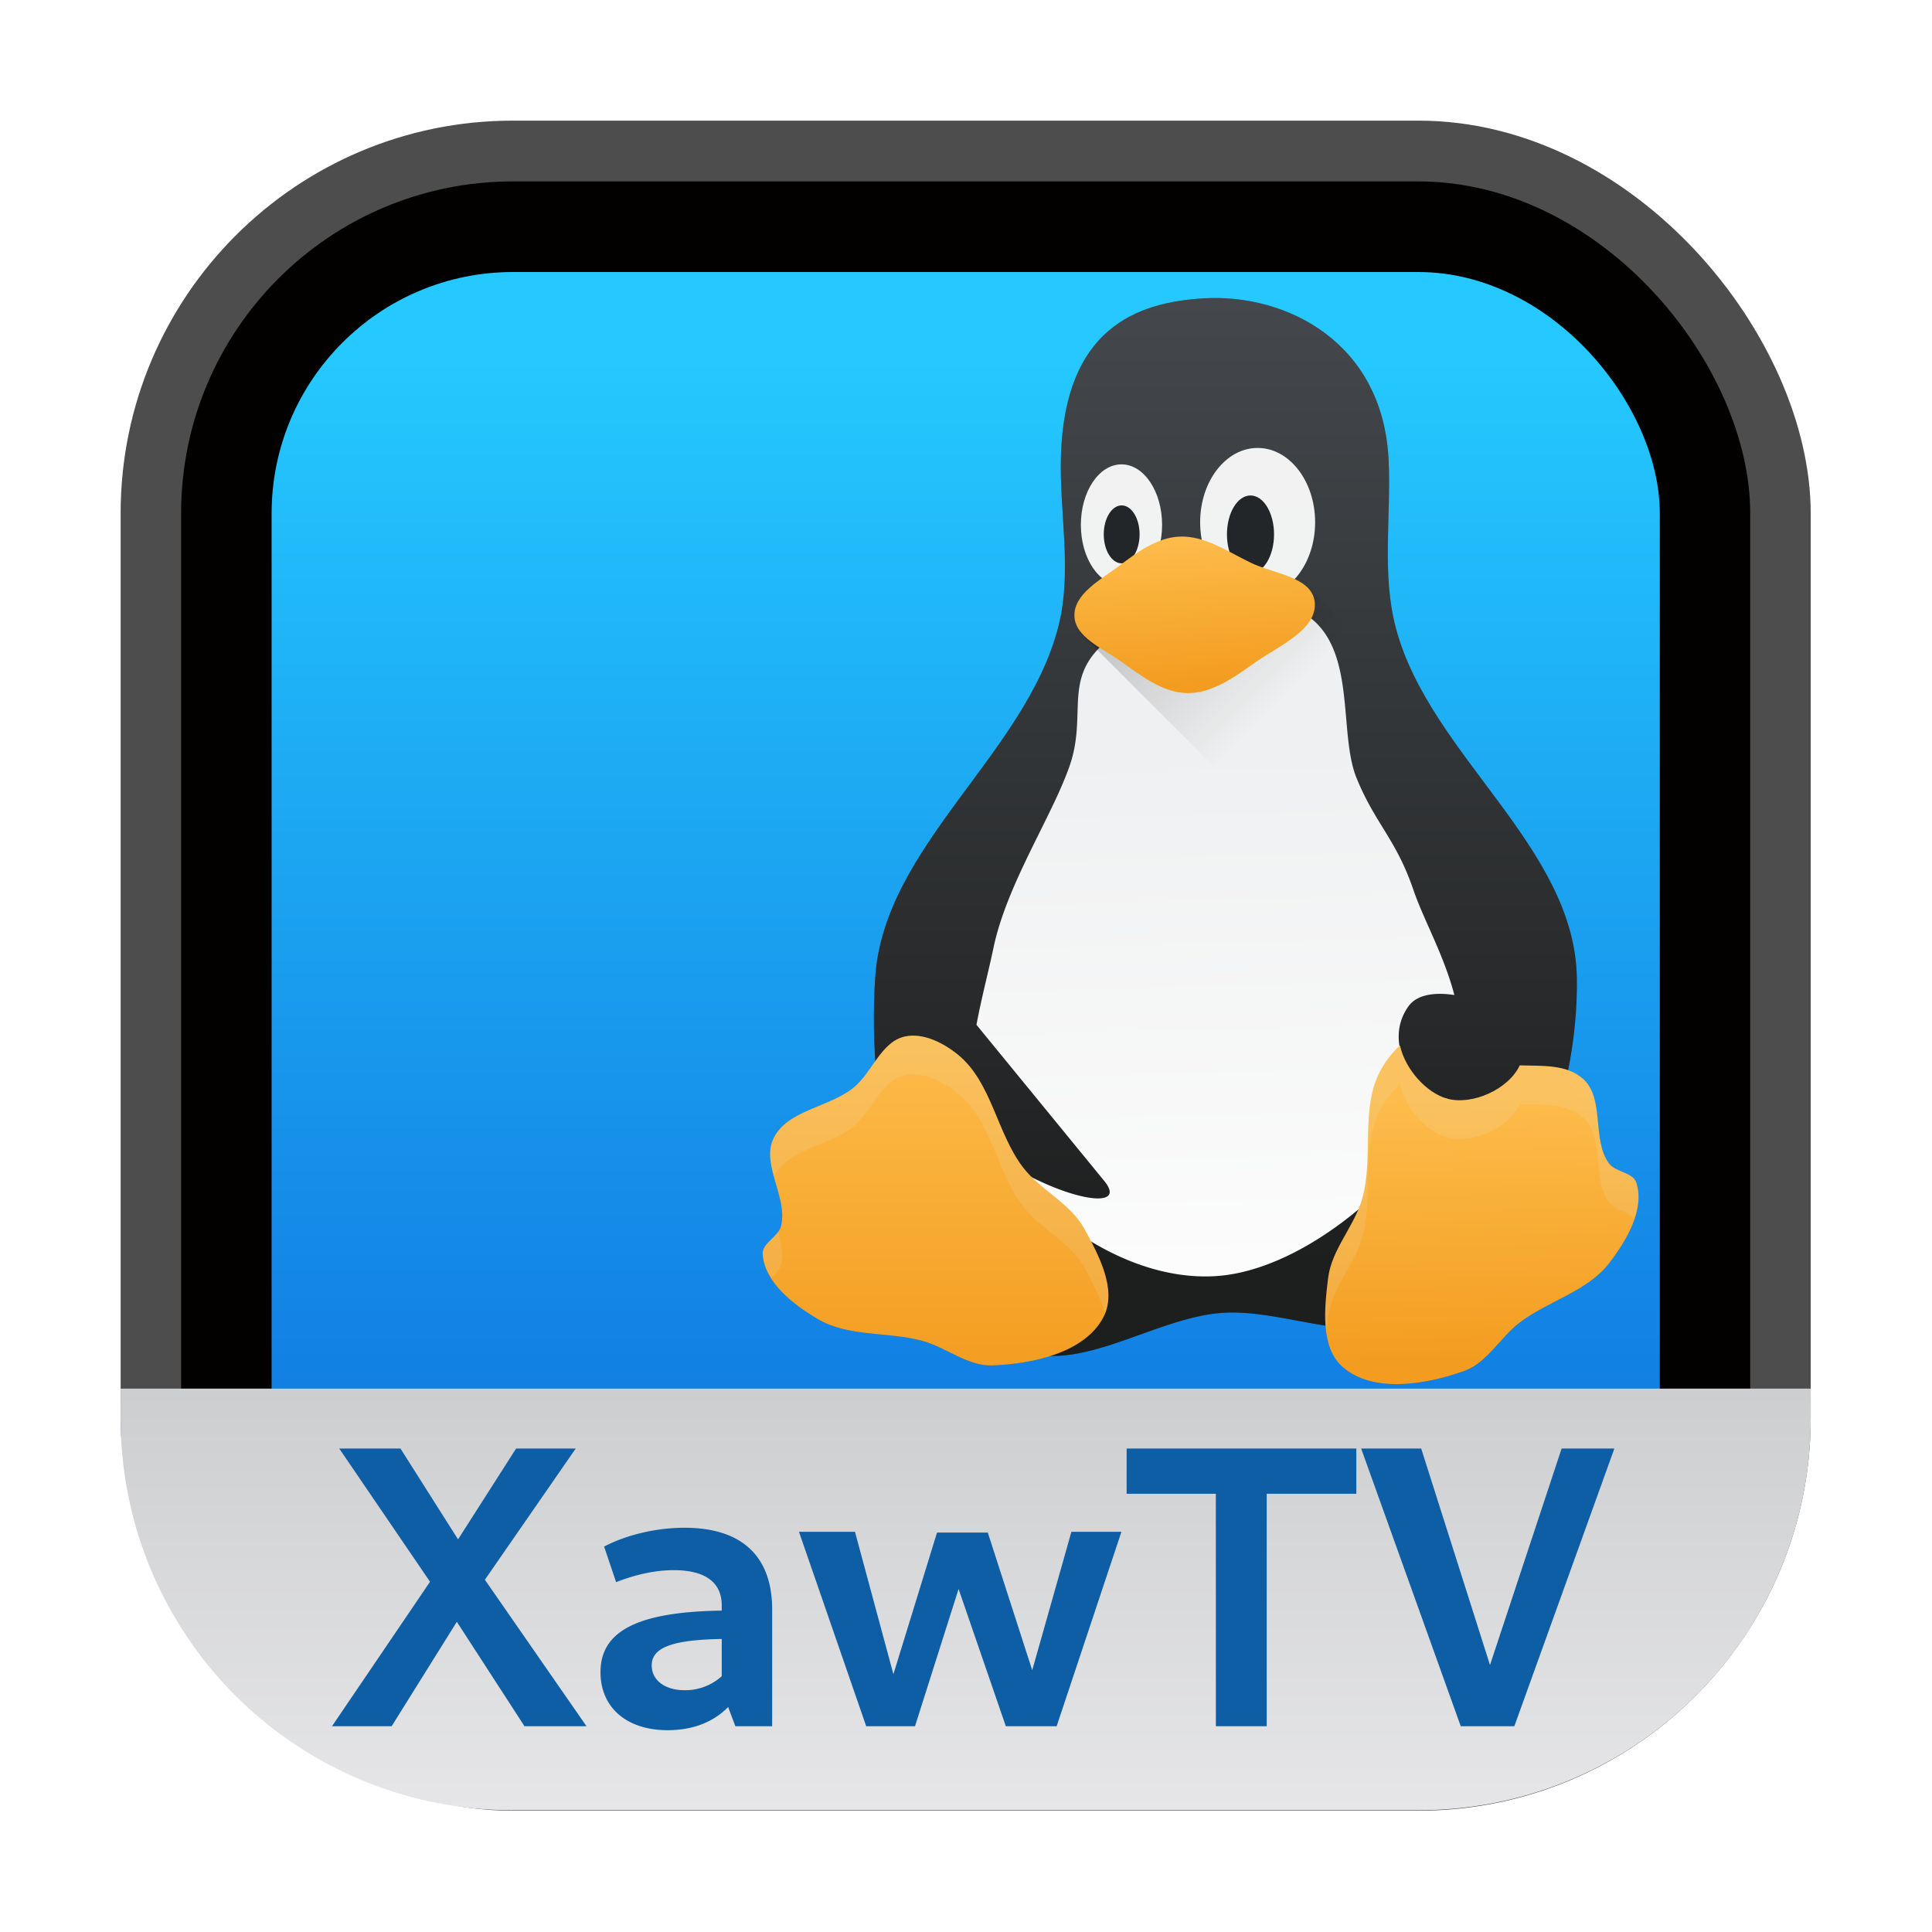 <svg xmlns="http://www.w3.org/2000/svg" xmlns:xlink="http://www.w3.org/1999/xlink" width="64" height="64"><defs><linearGradient id="b" x1="7.937" x2="7.937" y1="15.081" y2="1.852" gradientTransform="translate(12.287 12.318)scale(2.328)" gradientUnits="userSpaceOnUse"><stop offset="0" stop-color="#0e71de"/><stop offset="1" stop-color="#25c9ff"/></linearGradient><linearGradient id="c" x1="7.937" x2="7.937" y1="15.875" y2="11.906" gradientTransform="translate(8.002 8.013)scale(2.834)" gradientUnits="userSpaceOnUse"><stop offset="0" stop-color="#e6e6e8"/><stop offset="1" stop-color="#cbccce"/></linearGradient><linearGradient id="e" x1="15" x2="15" y1="27" y2="1.999" gradientTransform="translate(0 32)" gradientUnits="userSpaceOnUse"><stop offset="0" stop-color="#1d1e1e"/><stop offset="1" stop-color="#44484c"/></linearGradient><linearGradient id="f" x1="17.382" x2="17.032" y1="26.933" y2="13.634" gradientTransform="translate(0 32)" gradientUnits="userSpaceOnUse"><stop offset="0" stop-color="#fcfcfc"/><stop offset="1" stop-color="#eff0f1"/></linearGradient><linearGradient xlink:href="#a" id="g" x1="10" x2="10" y1="30" y2="20.999" gradientTransform="translate(0 32)" gradientUnits="userSpaceOnUse"/><linearGradient id="a"><stop offset="0" stop-color="#f39c1f"/><stop offset="1" stop-color="#fdbc4b"/></linearGradient><linearGradient xlink:href="#a" id="h" x1="22.778" x2="22.645" y1="29.541" y2="22.641" gradientTransform="translate(0 32)" gradientUnits="userSpaceOnUse"/><linearGradient id="i" x1="13.167" x2="16.667" y1="10.613" y2="14.113" gradientTransform="translate(0 32)" gradientUnits="userSpaceOnUse"><stop offset="0"/><stop offset="1" stop-opacity="0"/></linearGradient><linearGradient xlink:href="#a" id="j" x1="16" x2="15.731" y1="12" y2="8.152" gradientTransform="translate(0 32)" gradientUnits="userSpaceOnUse"/><filter id="d" width="1.134" height="1.108" x="-.067" y="-.054" color-interpolation-filters="sRGB"><feGaussianBlur stdDeviation=".632"/></filter></defs><g transform="translate(-10.667 -10.668)scale(1.333)"><rect width="42" height="42" x="11" y="11.001" fill="#4d4d4d" rx="9.749" ry="9.76"/><rect width="38.994" height="38.952" x="12.503" y="12.511" fill="#030000" rx="8.249" ry="8.249"/><rect width="34.498" height="34.498" x="14.752" y="14.763" fill="url(#b)" rx="6" ry="6"/><path fill="url(#c)" d="M11 42.511v.727a9.73 9.73 0 0 0 9.75 9.75H43.25a9.73 9.73 0 0 0 9.75-9.751v-.726z"/><g filter="url(#d)" opacity=".15" transform="translate(22.135 -17.368)scale(.964)"><path d="M12.627 42.452c.36-1.426.013-2.942.063-4.412.11-3.21 1.892-3.938 3.719-4.033 2.096-.11 4.577 1.132 4.727 4.16.071 1.449-.185 2.946.189 4.348.871 3.27 4.61 5.631 4.664 9.013.05 3.214-1.43 7.002-4.16 8.698-1.41.876-3.323-.175-4.98-.063-1.843.126-3.893 1.763-5.483.82C8.48 59.27 7.684 54.878 7.9 51.528c.22-3.404 3.892-5.768 4.727-9.076"/><ellipse cx="17.76" cy="39.782" fill-opacity=".941" rx="1.482" ry="1.916"/><ellipse cx="14.25" cy="39.849" fill-opacity=".941" rx="1.047" ry="1.56"/><ellipse cx="17.576" cy="40.094" rx=".607" ry="1.003"/><ellipse cx="14.255" cy="40.094" rx=".462" ry=".747"/><path d="M17.564 41.757a5 5 0 0 0-.545.004c-1.23.072-2.548.555-3.214 1.14-1.066.937-.434 1.848-.893 3.164s-1.614 3.038-1.96 4.68c-.14.663-.318 1.326-.44 1.992l3.293 4.024c.647.79-1.041.497-2.611-.52 1.114 1.567 3.324 3.12 5.506 2.973 2.324-.156 5.068-2.586 5.946-4.573-.852-.144-1.68-1.426-.998-2.381.237-.331.746-.36 1.183-.29-.263-1.018-.787-1.93-1.05-2.696-.456-1.336-.986-1.71-1.47-2.896-.485-1.186.027-3.38-1.338-4.234-.384-.24-.875-.36-1.409-.387"/><path d="M7.333 54.365c.487-.39.715-1.183 1.323-1.324.476-.11 1.01.163 1.387.473.861.708.992 2.014 1.67 2.9.452.589 1.218.924 1.576 1.575.373.68.854 1.578.504 2.269-.472.931-1.824 1.22-2.868 1.26-.634.025-1.185-.46-1.796-.63-.89-.248-1.917-.095-2.71-.567-.628-.373-1.372-.941-1.418-1.67-.019-.288.402-.445.472-.725.186-.736-.527-1.59-.189-2.27.36-.722 1.418-.787 2.049-1.291m14.097-1.096c-.201.18-.371.407-.495.632-.538.977-.175 2.24-.477 3.313-.202.715-.789 1.31-.88 2.046-.095.77-.21 1.782.371 2.295.784.69 2.147.457 3.131.108.599-.212.93-.866 1.435-1.25.734-.56 1.745-.8 2.307-1.531.445-.58.927-1.382.7-2.076-.09-.274-.538-.265-.707-.499-.445-.615-.1-1.67-.665-2.176-.42-.375-1.037-.332-1.633-.348-.288.617-1.226 1.037-1.871.858-.546-.152-1.09-.773-1.216-1.372"/><path d="m19 41.401 3.333 3.333-4.666 2.38-4.5-4.5" opacity=".2"/><path d="M15.731 40.152c.659-.035 1.265.392 1.86.677.575.277 1.557.36 1.638.993.093.719-.92 1.143-1.512 1.56-.529.373-1.119.81-1.765.804-.653-.007-1.231-.475-1.765-.851-.44-.31-1.133-.596-1.15-1.135-.019-.576.69-.943 1.15-1.292.456-.346.972-.726 1.544-.756"/><path fill-opacity=".125" d="M9.021 53.025a1 1 0 0 0-.365.016c-.608.141-.837.934-1.324 1.324-.631.504-1.689.57-2.049 1.291-.15.302-.082.64.012.985.368-.706 1.411-.776 2.037-1.276.487-.39.716-1.183 1.324-1.324.476-.11 1.01.163 1.387.473.861.708.992 2.014 1.67 2.9.452.59 1.218.923 1.576 1.574.195.356.413.772.533 1.186.275-.679-.175-1.532-.533-2.186-.358-.65-1.124-.985-1.576-1.574-.678-.886-.809-2.192-1.67-2.9-.283-.233-.653-.444-1.022-.489m-3.623 5.036c-.139.201-.412.352-.396.59.014.22.104.42.223.61.105-.102.215-.205.248-.335.07-.277.006-.571-.075-.865M21.43 53.27c-.201.18-.37.405-.494.63-.538.977-.177 2.242-.479 3.315-.202.715-.788 1.309-.879 2.045-.053.43-.098.927-.039 1.379.013-.128.024-.26.04-.38.09-.735.676-1.33.878-2.044.302-1.073-.06-2.338.479-3.315.124-.225.293-.45.494-.63.126.599.67 1.219 1.216 1.37.645.18 1.584-.24 1.872-.857.596.016 1.212-.027 1.632.348.565.506.22 1.56.664 2.176.15.207.507.235.65.427.106-.312.155-.629.057-.927-.09-.274-.538-.266-.707-.5-.445-.615-.099-1.67-.664-2.176-.42-.375-1.036-.332-1.632-.348-.288.617-1.227 1.037-1.872.858-.546-.152-1.09-.772-1.216-1.371"/></g><g transform="translate(22.135 -17.368)scale(.964)"><path fill="url(#e)" d="M12.627 42.452c.36-1.426.013-2.942.063-4.412.11-3.21 1.892-3.938 3.719-4.033 2.096-.11 4.577 1.132 4.727 4.16.071 1.449-.185 2.946.189 4.348.871 3.27 4.61 5.631 4.664 9.013.05 3.214-1.43 7.002-4.16 8.698-1.41.876-3.323-.175-4.98-.063-1.843.126-3.893 1.763-5.483.82C8.48 59.27 7.684 54.878 7.9 51.528c.22-3.404 3.892-5.768 4.727-9.076"/><ellipse cx="17.76" cy="39.782" fill="#fcfcfc" fill-opacity=".941" rx="1.482" ry="1.916"/><ellipse cx="14.25" cy="39.849" fill="#fcfcfc" fill-opacity=".941" rx="1.047" ry="1.56"/><ellipse cx="17.576" cy="40.094" fill="#232629" rx=".607" ry="1.003"/><ellipse cx="14.255" cy="40.094" fill="#232629" rx=".462" ry=".747"/><path fill="url(#f)" d="M17.564 41.757a5 5 0 0 0-.545.004c-1.23.072-2.548.555-3.214 1.14-1.066.937-.434 1.848-.893 3.164s-1.614 3.038-1.96 4.68c-.14.663-.318 1.326-.44 1.992l3.293 4.024c.647.79-1.041.497-2.611-.52 1.114 1.567 3.324 3.12 5.506 2.973 2.324-.156 5.068-2.586 5.946-4.573-.852-.144-1.68-1.426-.998-2.381.237-.331.746-.36 1.183-.29-.263-1.018-.787-1.93-1.05-2.696-.456-1.336-.986-1.71-1.47-2.896-.485-1.186.027-3.38-1.338-4.234-.384-.24-.875-.36-1.409-.387"/><path fill="url(#g)" d="M7.333 54.365c.487-.39.715-1.183 1.323-1.324.476-.11 1.01.163 1.387.473.861.708.992 2.014 1.67 2.9.452.589 1.218.924 1.576 1.575.373.68.854 1.578.504 2.269-.472.931-1.824 1.22-2.868 1.26-.634.025-1.185-.46-1.796-.63-.89-.248-1.917-.095-2.71-.567-.628-.373-1.372-.941-1.418-1.67-.019-.288.402-.445.472-.725.186-.736-.527-1.59-.189-2.27.36-.722 1.418-.787 2.049-1.291"/><path fill="url(#h)" d="M21.43 53.269c-.201.18-.371.407-.495.632-.538.977-.175 2.24-.477 3.313-.202.715-.789 1.31-.88 2.046-.095.77-.21 1.782.371 2.295.784.69 2.147.457 3.131.108.599-.212.93-.866 1.435-1.25.734-.56 1.745-.8 2.307-1.531.445-.58.927-1.382.7-2.076-.09-.274-.538-.265-.707-.499-.445-.615-.1-1.67-.665-2.176-.42-.375-1.037-.332-1.633-.348-.288.617-1.226 1.037-1.871.858-.546-.152-1.09-.773-1.216-1.372"/><path fill="url(#i)" d="m19 41.401 3.333 3.333-4.666 2.38-4.5-4.5" opacity=".2"/><path fill="url(#j)" d="M15.731 40.152c.659-.035 1.265.392 1.86.677.575.277 1.557.36 1.638.993.093.719-.92 1.143-1.512 1.56-.529.373-1.119.81-1.765.804-.653-.007-1.231-.475-1.765-.851-.44-.31-1.133-.596-1.15-1.135-.019-.576.69-.943 1.15-1.292.456-.346.972-.726 1.544-.756"/><path fill="#eff0f1" fill-opacity=".125" d="M9.021 53.025a1 1 0 0 0-.365.016c-.608.141-.837.934-1.324 1.324-.631.504-1.689.57-2.049 1.291-.15.302-.082.64.012.985.368-.706 1.411-.776 2.037-1.276.487-.39.716-1.183 1.324-1.324.476-.11 1.01.163 1.387.473.861.708.992 2.014 1.67 2.9.452.59 1.218.923 1.576 1.574.195.356.413.772.533 1.186.275-.679-.175-1.532-.533-2.186-.358-.65-1.124-.985-1.576-1.574-.678-.886-.809-2.192-1.67-2.9-.283-.233-.653-.444-1.022-.489m-3.623 5.036c-.139.201-.412.352-.396.59.014.22.104.42.223.61.105-.102.215-.205.248-.335.07-.277.006-.571-.075-.865M21.43 53.27c-.201.18-.37.405-.494.63-.538.977-.177 2.242-.479 3.315-.202.715-.788 1.309-.879 2.045-.053.43-.098.927-.039 1.379.013-.128.024-.26.04-.38.09-.735.676-1.33.878-2.044.302-1.073-.06-2.338.479-3.315.124-.225.293-.45.494-.63.126.599.67 1.219 1.216 1.37.645.18 1.584-.24 1.872-.857.596.016 1.212-.027 1.632.348.565.506.22 1.56.664 2.176.15.207.507.235.65.427.106-.312.155-.629.057-.927-.09-.274-.538-.266-.707-.5-.445-.615-.099-1.67-.664-2.176-.42-.375-1.036-.332-1.632-.348-.288.617-1.227 1.037-1.872.858-.546-.152-1.09-.772-1.216-1.371"/></g><path fill="#0e5ea5" d="M21.036 50.901h1.541l-2.525-3.64 2.257-3.26h-1.482l-1.442 2.257L17.954 44h-1.522l2.257 3.311-2.436 3.59h1.482l1.62-2.595zm5.24 0h.915v-2.903c0-1.313-.746-2.029-2.178-2.029-.686 0-1.432.17-1.998.468l.298.884q.76-.297 1.432-.298c.775 0 1.193.298 1.193.875v.13c-2.088.03-3.013.507-3.013 1.53 0 .876.646 1.442 1.67 1.442.617 0 1.134-.198 1.502-.576zm-.338-1.243a1.35 1.35 0 0 1-.925.348c-.487 0-.815-.248-.815-.616 0-.438.497-.637 1.74-.657zm3.59 1.243h1.213l1.083-3.41 1.174 3.41h1.263l1.61-4.832h-1.243l-.974 3.44-1.104-3.42h-1.262l-1.084 3.52-.955-3.54h-1.392zm8.69 0h1.263v-5.777h2.227V44H36v1.124h2.217zm6.085 0h1.332l2.486-6.9H46.81l-1.78 5.379-1.71-5.38h-1.492z" aria-label="XawTV"/></g></svg>